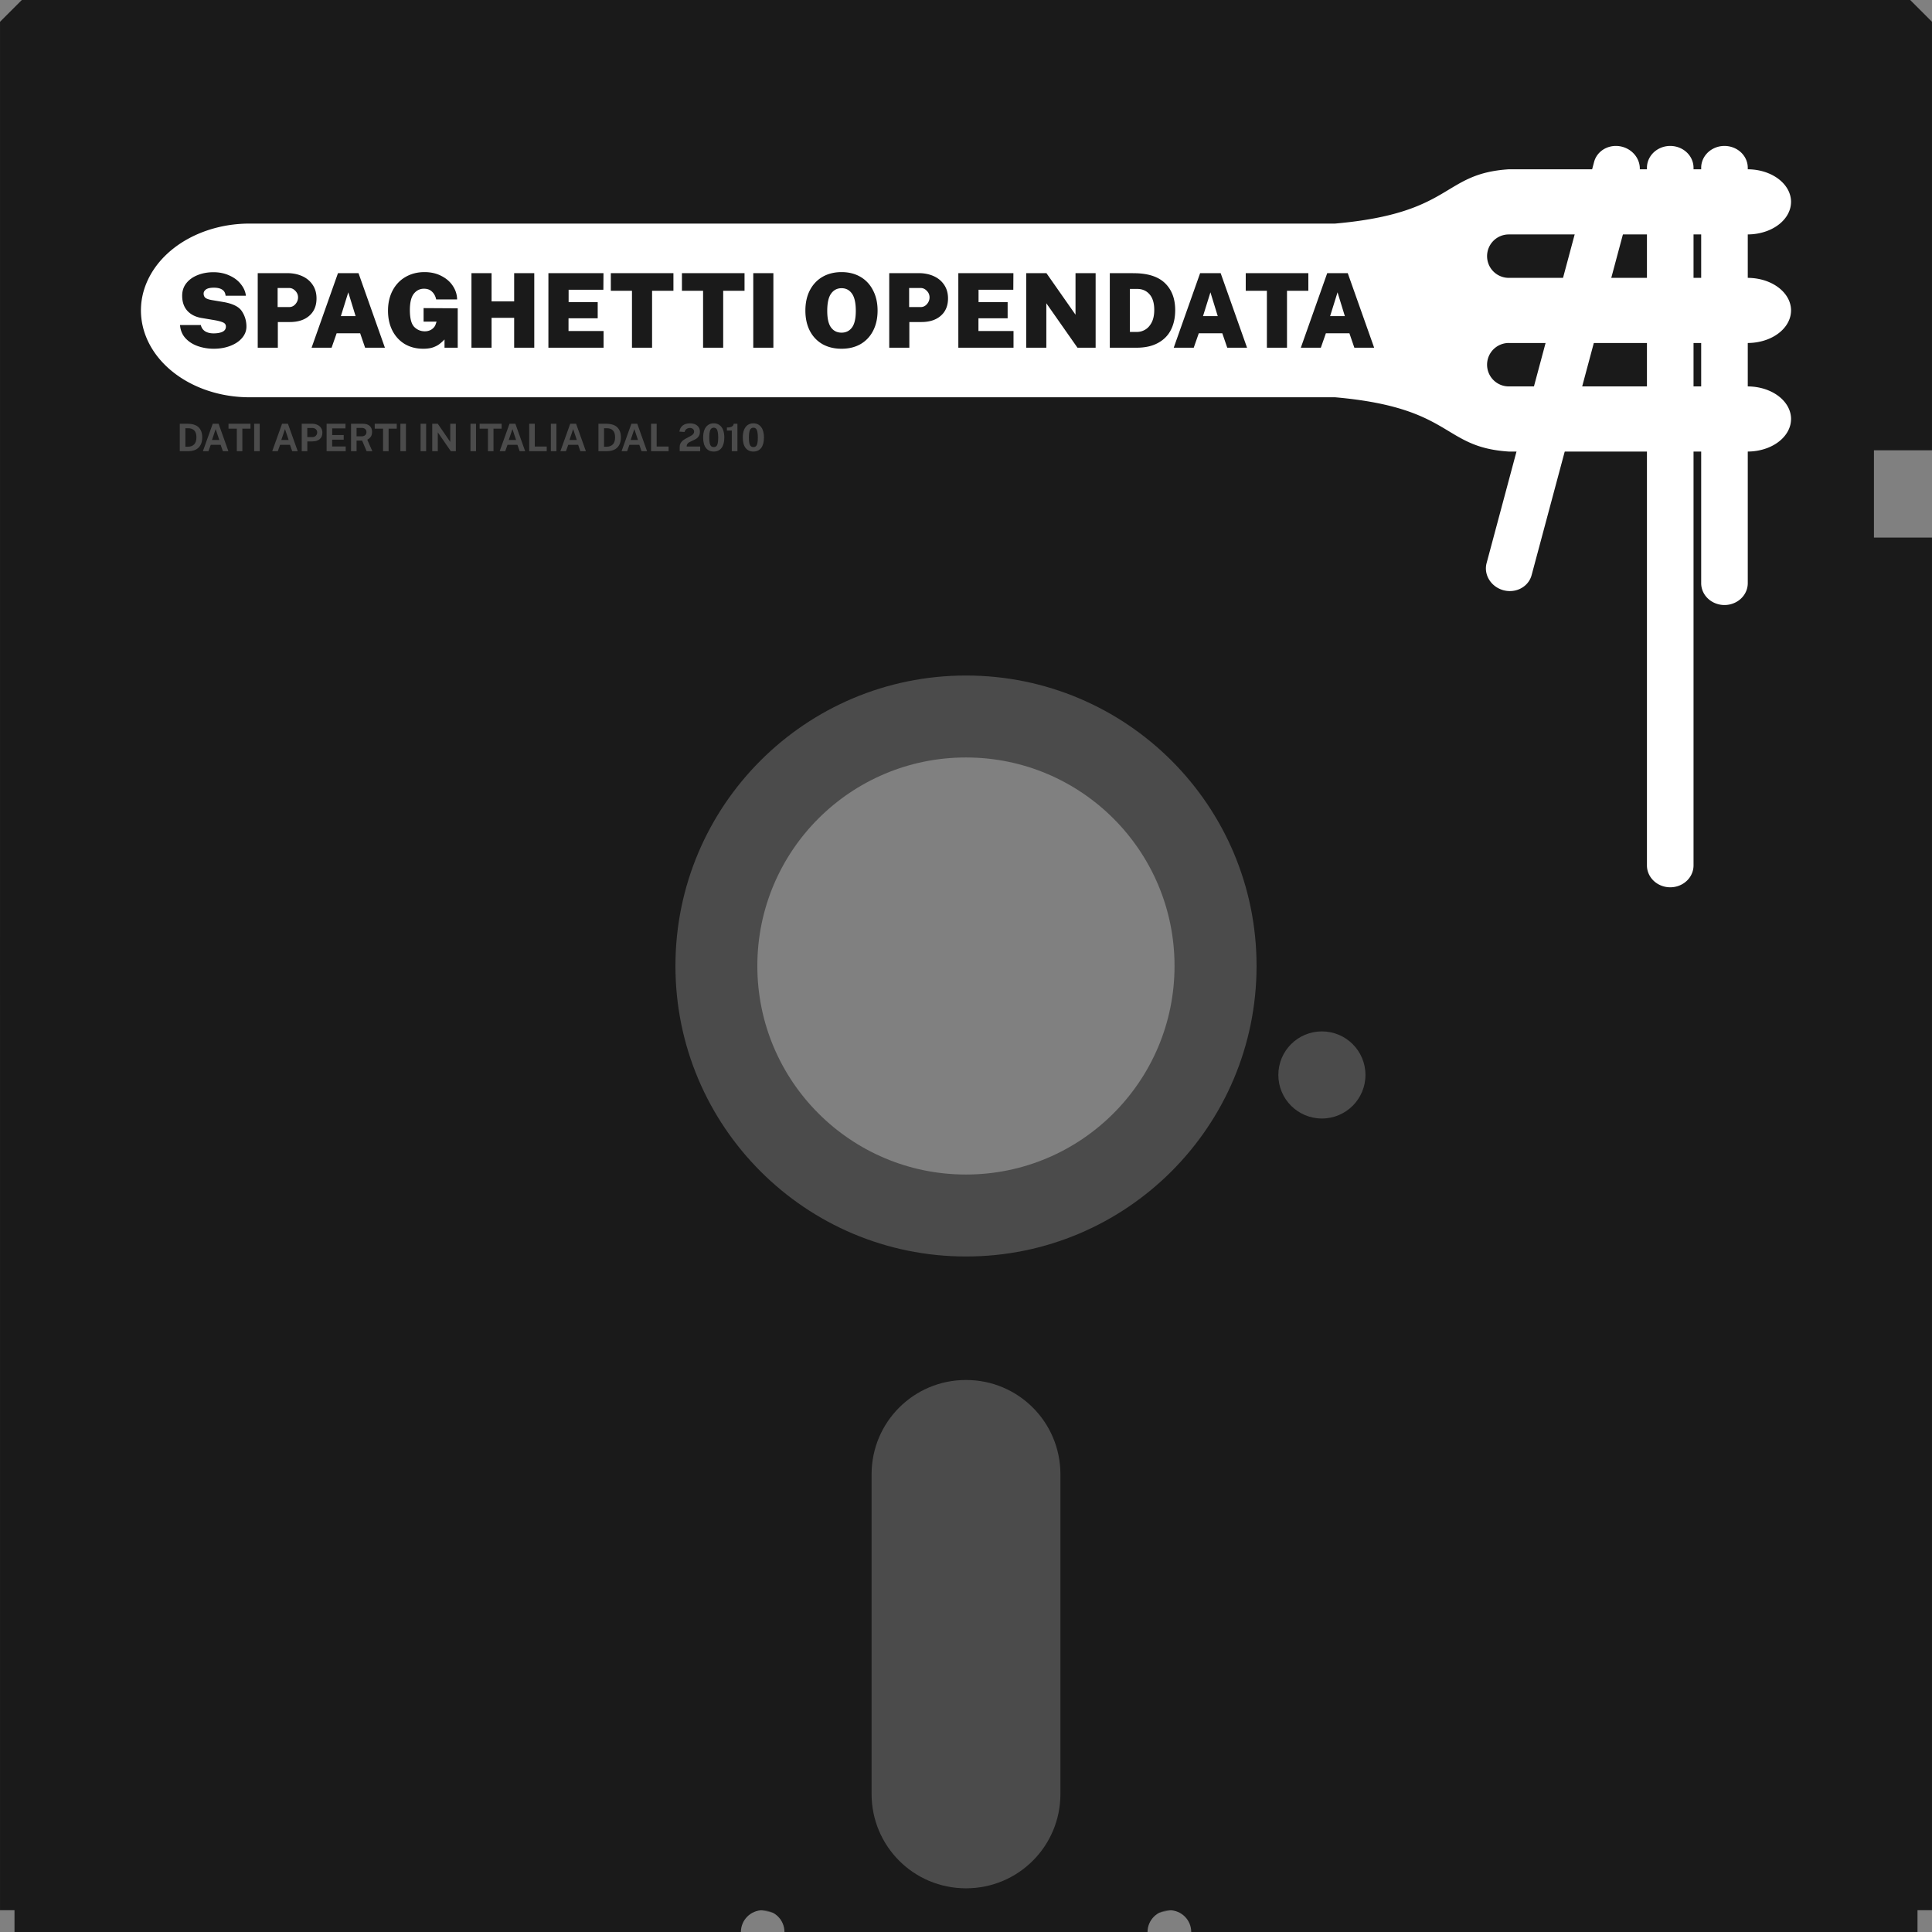 <?xml version="1.0" encoding="UTF-8" standalone="no"?>
<!-- Created with Inkscape (http://www.inkscape.org/) -->

<svg
   xmlns:dc="http://purl.org/dc/elements/1.1/"
   xmlns:cc="http://creativecommons.org/ns#"
   xmlns:rdf="http://www.w3.org/1999/02/22-rdf-syntax-ns#"
   xmlns:svg="http://www.w3.org/2000/svg"
   xmlns="http://www.w3.org/2000/svg"
   xmlns:sodipodi="http://sodipodi.sourceforge.net/DTD/sodipodi-0.dtd"
   xmlns:inkscape="http://www.inkscape.org/namespaces/inkscape"
   width="610"
   height="610"
   id="svg2"
   version="1.1"
   inkscape:version="0.92.2 5c3e80d, 2017-08-06"
   sodipodi:docname="Spaghetti_open_data_logo2019__floppy.svg"
   inkscape:export-filename="/Users/lucacorsato/Documents/lavori/spaghetti open data 2019/png/Spaghetti_open_data_logo2019__floppy.png"
   inkscape:export-xdpi="300"
   inkscape:export-ydpi="300">
  <rect width="100%" height="100%" fill="#808080" stroke="none"/>
  <defs
     id="defs4">
    <linearGradient
       id="linearGradient3874">
      <stop
         style="stop-color:#0f0f0f;stop-opacity:1;"
         offset="0"
         id="stop3876" />
      <stop
         style="stop-color:#4b4b4b;stop-opacity:1;"
         offset="1"
         id="stop3878" />
    </linearGradient>
  </defs>
  <sodipodi:namedview
     id="base"
     pagecolor="#ffffff"
     bordercolor="#666666"
     borderopacity="1.0"
     inkscape:pageopacity="0.0"
     inkscape:pageshadow="2"
     inkscape:zoom="1.4142136"
     inkscape:cx="122.92036"
     inkscape:cy="453.95191"
     inkscape:document-units="mm"
     inkscape:current-layer="layer1"
     showgrid="false"
     inkscape:window-width="1920"
     inkscape:window-height="1097"
     inkscape:window-x="0"
     inkscape:window-y="1"
     inkscape:window-maximized="1"
     units="cm"
     inkscape:snap-bbox="true"
     inkscape:bbox-paths="true"
     inkscape:bbox-nodes="true"
     inkscape:snap-bbox-edge-midpoints="true"
     inkscape:snap-bbox-midpoints="true"
     inkscape:object-paths="true"
     inkscape:snap-intersection-paths="true"
     inkscape:snap-smooth-nodes="true"
     inkscape:snap-midpoints="true"
     inkscape:snap-object-midpoints="true"
     inkscape:snap-center="true"
     inkscape:snap-text-baseline="true"
     inkscape:snap-page="true"
     inkscape:snap-global="false" />
  <g
     inkscape:label="Layer 1"
     inkscape:groupmode="layer"
     id="layer1"
     transform="translate(0,-442.361)">
    <path
       style="fill:#4b4b4b;fill-opacity:1;stroke:none;stroke-width:1.304"
       d="M 304.98,442.361 C 136.534,442.361 3.5e-5,578.894 3.5e-5,747.34 c 0,168.446 136.534,305.02 304.98,305.02 168.446,0 305.02,-136.574 305.02,-305.02 0,-168.446 -136.574,-304.98 -305.02,-304.98 z m 0,239.158 c 36.369,0 65.862,29.452 65.862,65.821 0,36.369 -29.493,65.862 -65.862,65.862 -36.369,0 -65.862,-29.493 -65.862,-65.862 0,-36.369 29.493,-65.821 65.862,-65.821 z"
       id="path3861"
       inkscape:connector-curvature="0" />
    <path
       style="fill:#1a1a1a;fill-opacity:1;fill-rule:evenodd;stroke:none;stroke-width:1.294"
       d="M 6.883 0 L 0.006 6.877 L 0.006 603.123 L 4.578 603.123 L 4.578 610 L 233.93 610 C 233.93 606.201 237.007 603.123 240.807 603.123 C 244.606 603.123 247.682 606.201 247.682 610 L 352.408 610 L 362.318 610 C 362.318 606.201 365.435 603.123 369.234 603.123 C 373.034 603.123 376.111 606.201 376.111 610 L 389.865 610 L 419.717 610 L 605.422 610 L 605.422 603.123 L 609.994 603.123 L 609.994 169.721 L 591.67 169.721 L 591.67 142.176 L 609.994 142.176 L 609.994 6.877 L 603.117 0 L 6.883 0 z M 225.357 133.654 C 226.045 133.654 226.637 133.83 227.133 134.182 C 227.637 134.526 228.021 135.033 228.285 135.705 C 228.557 136.377 228.693 137.189 228.693 138.141 C 228.693 139.565 228.4 140.662 227.816 141.43 C 227.232 142.19 226.413 142.57 225.357 142.57 C 224.301 142.57 223.477 142.19 222.885 141.43 C 222.301 140.67 222.01 139.578 222.01 138.154 C 222.01 137.202 222.14 136.389 222.404 135.717 C 222.676 135.037 223.064 134.526 223.568 134.182 C 224.072 133.83 224.669 133.654 225.357 133.654 z M 237.873 133.654 C 238.561 133.654 239.152 133.83 239.648 134.182 C 240.152 134.526 240.537 135.033 240.801 135.705 C 241.073 136.377 241.209 137.189 241.209 138.141 C 241.209 139.565 240.916 140.662 240.332 141.43 C 239.748 142.19 238.929 142.57 237.873 142.57 C 236.817 142.57 235.992 142.19 235.4 141.43 C 234.816 140.67 234.525 139.578 234.525 138.154 C 234.525 137.202 234.656 136.389 234.92 135.717 C 235.192 135.037 235.58 134.526 236.084 134.182 C 236.588 133.83 237.185 133.654 237.873 133.654 z M 217.867 133.666 C 218.491 133.666 219.04 133.774 219.512 133.99 C 219.984 134.206 220.348 134.51 220.604 134.902 C 220.86 135.294 220.986 135.753 220.986 136.281 C 220.986 136.857 220.871 137.329 220.639 137.697 C 220.415 138.057 220.142 138.337 219.822 138.537 C 219.502 138.737 219.086 138.95 218.574 139.174 C 218.174 139.342 217.859 139.493 217.627 139.629 C 217.395 139.757 217.199 139.925 217.039 140.133 C 216.887 140.341 216.807 140.598 216.799 140.902 L 216.799 140.986 L 221.07 140.986 L 221.07 142.461 L 214.604 142.461 L 214.604 141.154 C 214.604 140.618 214.727 140.161 214.975 139.785 C 215.231 139.401 215.535 139.093 215.887 138.861 C 216.247 138.621 216.715 138.358 217.291 138.07 C 217.723 137.846 218.059 137.662 218.299 137.518 C 218.547 137.366 218.75 137.19 218.91 136.99 C 219.07 136.782 219.15 136.549 219.15 136.293 C 219.15 135.925 219.024 135.638 218.768 135.43 C 218.512 135.222 218.194 135.117 217.818 135.117 C 217.434 135.117 217.091 135.222 216.787 135.43 C 216.491 135.63 216.271 135.949 216.127 136.389 L 214.508 136.281 C 214.612 135.481 214.948 134.845 215.516 134.373 C 216.092 133.901 216.875 133.666 217.867 133.666 z M 56.764 133.785 C 57.996 133.785 58.859 133.789 59.355 133.797 C 60.891 133.829 62.024 134.217 62.752 134.961 C 63.488 135.705 63.855 136.746 63.855 138.082 C 63.855 139.466 63.475 140.541 62.715 141.309 C 61.955 142.077 60.815 142.461 59.295 142.461 L 56.764 142.461 L 56.764 133.785 z M 67.168 133.785 L 69.016 133.785 L 72.111 142.461 L 70.371 142.461 L 69.664 140.445 L 66.543 140.445 L 65.812 142.461 L 64.061 142.461 L 67.168 133.785 z M 72.143 133.785 L 79.092 133.785 L 79.092 135.346 L 76.523 135.346 L 76.523 142.461 L 74.771 142.461 L 74.771 135.346 L 72.143 135.346 L 72.143 133.785 z M 80.248 133.785 L 82 133.785 L 82 142.461 L 80.248 142.461 L 80.248 133.785 z M 89.059 133.785 L 90.906 133.785 L 94.002 142.461 L 92.262 142.461 L 91.555 140.445 L 88.434 140.445 L 87.703 142.461 L 85.951 142.461 L 89.059 133.785 z M 95.271 133.785 L 98.463 133.785 C 99.103 133.785 99.67 133.897 100.166 134.121 C 100.67 134.337 101.067 134.662 101.355 135.094 C 101.643 135.518 101.787 136.029 101.787 136.629 C 101.787 137.485 101.507 138.157 100.947 138.645 C 100.387 139.125 99.635 139.365 98.691 139.365 L 97.035 139.365 L 97.035 142.461 L 95.271 142.461 L 95.271 133.785 z M 103.123 133.785 L 109.086 133.785 L 109.074 135.262 L 104.887 135.262 L 104.887 137.361 L 108.523 137.361 L 108.523 138.812 L 104.875 138.812 L 104.875 140.961 L 109.146 140.973 L 109.146 142.461 L 103.123 142.461 L 103.123 133.785 z M 110.834 133.785 L 114.494 133.785 C 115.494 133.785 116.242 134.018 116.738 134.482 C 117.234 134.946 117.48 135.577 117.48 136.377 C 117.48 137.009 117.341 137.518 117.061 137.902 C 116.789 138.286 116.421 138.594 115.957 138.826 L 117.564 142.461 L 115.754 142.461 L 114.338 139.113 L 112.586 139.113 L 112.586 142.461 L 110.834 142.461 L 110.834 133.785 z M 118.314 133.785 L 125.264 133.785 L 125.264 135.346 L 122.695 135.346 L 122.695 142.461 L 120.943 142.461 L 120.943 135.346 L 118.314 135.346 L 118.314 133.785 z M 126.42 133.785 L 128.172 133.785 L 128.172 142.461 L 126.42 142.461 L 126.42 133.785 z M 132.795 133.785 L 134.547 133.785 L 134.547 142.461 L 132.795 142.461 L 132.795 133.785 z M 136.475 133.785 L 138.215 133.785 L 142.162 139.533 L 142.162 133.785 L 143.926 133.785 L 143.926 142.461 L 142.342 142.461 L 138.227 136.498 L 138.227 142.461 L 136.475 142.461 L 136.475 133.785 z M 148.545 133.785 L 150.297 133.785 L 150.297 142.461 L 148.545 142.461 L 148.545 133.785 z M 151.432 133.785 L 158.381 133.785 L 158.381 135.346 L 155.812 135.346 L 155.812 142.461 L 154.061 142.461 L 154.061 135.346 L 151.432 135.346 L 151.432 133.785 z M 160.871 133.785 L 162.719 133.785 L 165.814 142.461 L 164.074 142.461 L 163.367 140.445 L 160.246 140.445 L 159.516 142.461 L 157.764 142.461 L 160.871 133.785 z M 167.084 133.785 L 168.848 133.785 L 168.848 140.986 L 172.615 140.986 L 172.615 142.461 L 167.084 142.461 L 167.084 133.785 z M 173.928 133.785 L 175.68 133.785 L 175.68 142.461 L 173.928 142.461 L 173.928 133.785 z M 180.043 133.785 L 181.891 133.785 L 184.986 142.461 L 183.246 142.461 L 182.539 140.445 L 179.418 140.445 L 178.688 142.461 L 176.936 142.461 L 180.043 133.785 z M 188.951 133.785 C 190.183 133.785 191.047 133.789 191.543 133.797 C 193.079 133.829 194.211 134.217 194.939 134.961 C 195.675 135.705 196.043 136.746 196.043 138.082 C 196.043 139.466 195.662 140.541 194.902 141.309 C 194.142 142.077 193.002 142.461 191.482 142.461 L 188.951 142.461 L 188.951 133.785 z M 199.355 133.785 L 201.203 133.785 L 204.299 142.461 L 202.559 142.461 L 201.852 140.445 L 198.73 140.445 L 198 142.461 L 196.248 142.461 L 199.355 133.785 z M 205.568 133.785 L 207.332 133.785 L 207.332 140.986 L 211.1 140.986 L 211.1 142.461 L 205.568 142.461 L 205.568 133.785 z M 231.666 133.785 L 232.83 133.785 L 232.83 142.461 L 231.055 142.461 L 231.055 135.934 L 229.506 135.934 L 229.506 134.973 C 230.226 134.973 230.754 134.874 231.09 134.674 C 231.434 134.474 231.626 134.177 231.666 133.785 z M 225.346 135.045 C 224.842 135.045 224.482 135.286 224.266 135.766 C 224.05 136.246 223.941 137.042 223.941 138.154 C 223.941 138.882 223.984 139.466 224.072 139.906 C 224.168 140.338 224.318 140.654 224.518 140.854 C 224.726 141.054 225.005 141.154 225.357 141.154 C 225.709 141.154 225.986 141.054 226.186 140.854 C 226.394 140.654 226.541 140.338 226.629 139.906 C 226.717 139.474 226.762 138.89 226.762 138.154 C 226.762 137.402 226.713 136.802 226.617 136.354 C 226.529 135.898 226.382 135.565 226.174 135.357 C 225.966 135.149 225.69 135.045 225.346 135.045 z M 237.861 135.045 C 237.357 135.045 236.997 135.286 236.781 135.766 C 236.565 136.246 236.457 137.042 236.457 138.154 C 236.457 138.882 236.5 139.466 236.588 139.906 C 236.684 140.338 236.833 140.654 237.033 140.854 C 237.241 141.054 237.521 141.154 237.873 141.154 C 238.225 141.154 238.501 141.054 238.701 140.854 C 238.909 140.654 239.057 140.338 239.145 139.906 C 239.233 139.474 239.277 138.89 239.277 138.154 C 239.277 137.402 239.229 136.802 239.133 136.354 C 239.045 135.898 238.897 135.565 238.689 135.357 C 238.481 135.149 238.205 135.045 237.861 135.045 z M 112.586 135.117 L 112.586 137.77 L 114.182 137.77 C 114.646 137.77 115.013 137.644 115.285 137.396 C 115.565 137.148 115.705 136.826 115.705 136.426 C 115.705 136.026 115.573 135.709 115.309 135.477 C 115.053 135.237 114.721 135.117 114.312 135.117 L 112.586 135.117 z M 97.023 135.129 L 97.023 138.01 L 98.643 138.01 C 99.075 138.01 99.431 137.87 99.711 137.59 C 99.999 137.31 100.143 136.957 100.143 136.533 C 100.143 136.109 99.999 135.77 99.711 135.514 C 99.423 135.258 99.059 135.129 98.619 135.129 L 97.023 135.129 z M 58.527 135.201 L 58.527 141.045 L 59.332 141.045 C 60.14 141.045 60.787 140.81 61.275 140.338 C 61.771 139.858 62.02 139.102 62.02 138.07 C 62.02 137.086 61.786 136.36 61.322 135.896 C 60.866 135.432 60.211 135.201 59.355 135.201 L 58.527 135.201 z M 190.715 135.201 L 190.715 141.045 L 191.52 141.045 C 192.328 141.045 192.975 140.81 193.463 140.338 C 193.959 139.858 194.207 139.102 194.207 138.07 C 194.207 137.086 193.974 136.36 193.51 135.896 C 193.054 135.432 192.399 135.201 191.543 135.201 L 190.715 135.201 z M 68.092 135.477 L 66.928 138.922 L 69.244 138.922 L 68.092 135.477 z M 89.982 135.477 L 88.818 138.922 L 91.135 138.922 L 89.982 135.477 z M 161.795 135.477 L 160.631 138.922 L 162.947 138.922 L 161.795 135.477 z M 180.967 135.477 L 179.803 138.922 L 182.119 138.922 L 180.967 135.477 z M 200.279 135.477 L 199.115 138.922 L 201.432 138.922 L 200.279 135.477 z M 305 213.283 C 355.661 213.283 396.74 254.322 396.74 304.98 C 396.74 355.639 355.661 396.717 305 396.717 C 254.339 396.717 213.26 355.639 213.26 304.98 C 213.26 254.322 254.339 213.283 305 213.283 z M 417.371 325.648 C 424.97 325.648 431.123 331.802 431.123 339.4 C 431.123 346.999 424.97 353.154 417.371 353.154 C 409.772 353.154 403.617 346.999 403.617 339.4 C 403.617 331.802 409.772 325.648 417.371 325.648 z M 305 435.709 C 321.516 435.709 334.812 449.004 334.812 465.52 L 334.812 566.396 C 334.812 582.912 321.516 596.207 305 596.207 C 288.484 596.207 275.188 582.912 275.188 566.396 L 275.188 465.52 C 275.188 449.004 288.484 435.709 305 435.709 z "
       transform="translate(0,442.361)"
       id="rect2985" />
    <g
       id="g1318"
       transform="translate(1841.91,587.529)" />
    <g
       id="g1320"
       transform="translate(1841.91,587.529)" />
    <g
       id="g1322"
       transform="translate(1841.91,587.529)" />
    <g
       id="g1324"
       transform="translate(1841.91,587.529)" />
    <g
       id="g1326"
       transform="translate(1841.91,587.529)" />
    <g
       id="g1328"
       transform="translate(1841.91,587.529)" />
    <g
       id="g1330"
       transform="translate(1841.91,587.529)" />
    <g
       id="g1332"
       transform="translate(1841.91,587.529)" />
    <g
       id="g1334"
       transform="translate(1841.91,587.529)" />
    <g
       id="g1336"
       transform="translate(1841.91,587.529)" />
    <g
       id="g1338"
       transform="translate(1841.91,587.529)" />
    <g
       id="g1340"
       transform="translate(1841.91,587.529)" />
    <g
       id="g1342"
       transform="translate(1841.91,587.529)" />
    <g
       id="g1344"
       transform="translate(1841.91,587.529)" />
    <g
       id="g1346"
       transform="translate(1841.91,587.529)" />
    <path
       inkscape:connector-curvature="0"
       style="opacity:1;fill:#ffffff;fill-opacity:1;stroke:none;stroke-width:2.66;stroke-linecap:round;stroke-linejoin:round;stroke-miterlimit:4;stroke-dasharray:none;stroke-opacity:1"
       d="m 551.785,495.811 -75.408,0.002 c -21.305,1.377 -17.261,13.825 -54.842,17.139 H 78.775 a 34.276,27.421 0 0 0 -3.422,0.139 34.276,27.421 0 0 0 -3.387,0.406 34.276,27.421 0 0 0 -3.318,0.68 34.276,27.421 0 0 0 -3.221,0.939 34.276,27.421 0 0 0 -3.086,1.193 34.276,27.421 0 0 0 -2.918,1.432 34.276,27.421 0 0 0 -2.729,1.658 34.276,27.421 0 0 0 -2.508,1.871 34.276,27.421 0 0 0 -2.26,2.057 34.276,27.421 0 0 0 -1.994,2.229 34.276,27.421 0 0 0 -0.84,1.105 34.276,27.421 0 0 0 -1.562,2.441 34.276,27.421 0 0 0 -1.25,2.551 34.276,27.421 0 0 0 -0.93,2.639 34.276,27.421 0 0 0 -0.592,2.699 34.276,27.421 0 0 0 -0.25,2.734 34.276,27.421 0 0 0 0.092,2.738 34.276,27.421 0 0 0 0.432,2.721 34.276,27.421 0 0 0 0.77,2.672 34.276,27.421 0 0 0 1.098,2.596 34.276,27.421 0 0 0 1.416,2.494 34.276,27.421 0 0 0 0.777,1.139 34.276,27.421 0 0 0 1.859,2.301 34.276,27.421 0 0 0 2.137,2.141 34.276,27.421 0 0 0 2.395,1.963 34.276,27.421 0 0 0 2.625,1.76 34.276,27.421 0 0 0 2.834,1.541 34.276,27.421 0 0 0 3.01,1.309 34.276,27.421 0 0 0 3.16,1.059 34.276,27.421 0 0 0 3.277,0.805 34.276,27.421 0 0 0 3.359,0.533 34.276,27.421 0 0 0 3.41,0.268 34.276,27.421 0 0 0 1.615,0.029 h 342.761 c 37.581,3.314 33.536,15.761 54.842,17.139 h 75.406 a 13.71,10.283 0 0 0 0.648,-0.016 13.71,10.283 0 0 0 1.363,-0.098 13.71,10.283 0 0 0 1.342,-0.203 13.71,10.283 0 0 0 1.311,-0.301 13.71,10.283 0 0 0 1.266,-0.396 13.71,10.283 0 0 0 1.205,-0.488 13.71,10.283 0 0 0 1.133,-0.578 13.71,10.283 0 0 0 1.053,-0.662 13.71,10.283 0 0 0 0.955,-0.734 13.71,10.283 0 0 0 0.856,-0.803 13.71,10.283 0 0 0 0.742,-0.865 13.71,10.283 0 0 0 0.312,-0.426 13.71,10.283 0 0 0 0.566,-0.934 13.71,10.283 0 0 0 0.439,-0.975 13.71,10.283 0 0 0 0.309,-1.002 13.71,10.283 0 0 0 0.17,-1.021 13.71,10.283 0 0 0 0.043,-1.027 13.71,10.283 0 0 0 -0.104,-1.023 13.71,10.283 0 0 0 -0.236,-1.014 13.71,10.283 0 0 0 -0.369,-0.988 13.71,10.283 0 0 0 -0.5,-0.955 13.71,10.283 0 0 0 -0.627,-0.914 13.71,10.283 0 0 0 -0.336,-0.416 13.71,10.283 0 0 0 -0.797,-0.836 13.71,10.283 0 0 0 -0.904,-0.771 13.71,10.283 0 0 0 -1.002,-0.701 13.71,10.283 0 0 0 -1.092,-0.623 13.71,10.283 0 0 0 -1.168,-0.535 13.71,10.283 0 0 0 -1.232,-0.451 13.71,10.283 0 0 0 -1.291,-0.35 13.71,10.283 0 0 0 -1.328,-0.256 13.71,10.283 0 0 0 -1.354,-0.152 13.71,10.283 0 0 0 -1.371,-0.053 h -75.408 a 6.855,6.855 0 0 1 -5.938,-3.43 6.855,6.855 0 0 1 0,-6.853 6.855,6.855 0 0 1 5.938,-3.43 v 0.006 h 75.406 a 13.71,10.283 0 0 0 0.648,-0.016 13.71,10.283 0 0 0 1.363,-0.099 13.71,10.283 0 0 0 1.342,-0.201 13.71,10.283 0 0 0 1.311,-0.301 13.71,10.283 0 0 0 1.266,-0.396 13.71,10.283 0 0 0 1.205,-0.49 13.71,10.283 0 0 0 1.133,-0.576 13.71,10.283 0 0 0 1.053,-0.664 13.71,10.283 0 0 0 0.955,-0.732 13.71,10.283 0 0 0 0.855,-0.805 13.71,10.283 0 0 0 0.742,-0.863 13.71,10.283 0 0 0 0.312,-0.426 13.71,10.283 0 0 0 0.566,-0.936 13.71,10.283 0 0 0 0.439,-0.975 13.71,10.283 0 0 0 0.309,-1.002 13.71,10.283 0 0 0 0.17,-1.02 13.71,10.283 0 0 0 0.043,-1.027 13.71,10.283 0 0 0 -0.104,-1.023 13.71,10.283 0 0 0 -0.236,-1.014 13.71,10.283 0 0 0 -0.369,-0.988 13.71,10.283 0 0 0 -0.5,-0.957 13.71,10.283 0 0 0 -0.627,-0.914 13.71,10.283 0 0 0 -0.336,-0.414 13.71,10.283 0 0 0 -0.797,-0.836 13.71,10.283 0 0 0 -0.904,-0.773 13.71,10.283 0 0 0 -1.002,-0.701 13.71,10.283 0 0 0 -1.092,-0.623 13.71,10.283 0 0 0 -1.168,-0.535 13.71,10.283 0 0 0 -1.232,-0.449 13.71,10.283 0 0 0 -1.291,-0.352 13.71,10.283 0 0 0 -1.328,-0.254 13.71,10.283 0 0 0 -1.354,-0.152 13.71,10.283 0 0 0 -1.371,-0.057 l -75.408,0.003 a 6.855,6.855 0 0 1 -5.937,-3.426 6.855,6.855 0 0 1 0,-6.855 6.855,6.855 0 0 1 5.937,-3.43 h 75.406 a 13.71,10.283 0 0 0 0.648,-0.016 13.71,10.283 0 0 0 1.363,-0.1 13.71,10.283 0 0 0 1.342,-0.201 13.71,10.283 0 0 0 1.311,-0.301 13.71,10.283 0 0 0 1.266,-0.398 13.71,10.283 0 0 0 1.205,-0.488 13.71,10.283 0 0 0 1.133,-0.578 13.71,10.283 0 0 0 1.053,-0.662 13.71,10.283 0 0 0 0.955,-0.732 13.71,10.283 0 0 0 0.854,-0.805 13.71,10.283 0 0 0 0.744,-0.863 13.71,10.283 0 0 0 0.312,-0.426 13.71,10.283 0 0 0 0.566,-0.936 13.71,10.283 0 0 0 0.439,-0.975 13.71,10.283 0 0 0 0.308,-1.002 13.71,10.283 0 0 0 0.17,-1.02 13.71,10.283 0 0 0 0.043,-1.027 13.71,10.283 0 0 0 -0.104,-1.025 13.71,10.283 0 0 0 -0.236,-1.012 13.71,10.283 0 0 0 -0.369,-0.988 13.71,10.283 0 0 0 -0.5,-0.957 13.71,10.283 0 0 0 -0.627,-0.914 13.71,10.283 0 0 0 -0.336,-0.414 13.71,10.283 0 0 0 -0.797,-0.836 13.71,10.283 0 0 0 -0.904,-0.773 13.71,10.283 0 0 0 -1.002,-0.701 13.71,10.283 0 0 0 -1.092,-0.623 13.71,10.283 0 0 0 -1.168,-0.535 13.71,10.283 0 0 0 -1.232,-0.449 13.71,10.283 0 0 0 -1.291,-0.351 13.71,10.283 0 0 0 -1.328,-0.254 13.71,10.283 0 0 0 -1.354,-0.152 13.71,10.283 0 0 0 -1.371,-0.055 z m -417.749,32.463 c 2.019,0 3.81,0.413 5.373,1.238 1.563,0.803 2.767,1.867 3.613,3.191 0.847,1.303 1.281,2.703 1.303,4.201 h -6.609 c -0.217,-1.02 -0.651,-1.836 -1.303,-2.443 -0.63,-0.63 -1.477,-0.943 -2.541,-0.943 -1.303,0 -2.376,0.532 -3.223,1.596 -0.825,1.064 -1.238,2.778 -1.238,5.145 0,2.583 0.455,4.351 1.367,5.307 0.933,0.933 2.053,1.4 3.355,1.4 0.847,0 1.583,-0.216 2.213,-0.65 0.63,-0.456 1.031,-0.976 1.205,-1.562 l 0.293,-0.848 h -4.102 v -4.266 l 10.777,0.064 v 12.439 h -4.168 v -2.605 c -0.564,0.586 -1.108,1.076 -1.629,1.467 -0.499,0.391 -1.171,0.737 -2.018,1.041 -0.847,0.282 -1.867,0.424 -3.061,0.424 -2.214,0 -4.17,-0.499 -5.863,-1.498 -1.672,-1.02 -2.973,-2.442 -3.906,-4.266 -0.912,-1.824 -1.367,-3.907 -1.367,-6.252 0,-2.41 0.488,-4.538 1.465,-6.383 0.977,-1.845 2.334,-3.267 4.07,-4.266 1.758,-1.02 3.756,-1.531 5.992,-1.531 z m 131.681,0 c 2.258,0 4.244,0.499 5.959,1.498 1.715,0.999 3.039,2.42 3.973,4.266 0.955,1.824 1.434,3.951 1.434,6.383 0,2.41 -0.467,4.526 -1.4,6.35 -0.933,1.824 -2.258,3.236 -3.973,4.234 -1.715,0.977 -3.713,1.465 -5.992,1.465 -2.301,0 -4.32,-0.488 -6.057,-1.465 -1.715,-0.999 -3.039,-2.399 -3.973,-4.201 -0.933,-1.824 -1.4,-3.951 -1.4,-6.383 0,-2.431 0.467,-4.559 1.4,-6.383 0.955,-1.845 2.291,-3.267 4.006,-4.266 1.737,-0.999 3.744,-1.498 6.023,-1.498 z m -198.33,0.034 c 1.867,0 3.549,0.346 5.047,1.041 1.52,0.673 2.725,1.586 3.615,2.736 0.912,1.129 1.442,2.344 1.594,3.646 h -6.414 c -0.087,-0.89 -0.445,-1.529 -1.074,-1.92 -0.608,-0.412 -1.488,-0.619 -2.639,-0.619 -1.129,0 -1.954,0.184 -2.475,0.553 -0.499,0.369 -0.748,0.803 -0.748,1.303 0,0.564 0.184,1.01 0.553,1.336 0.369,0.304 1.043,0.543 2.02,0.717 l 3.68,0.617 c 2.996,0.521 4.95,1.51 5.861,2.965 0.933,1.433 1.4,3.027 1.4,4.785 0,1.324 -0.455,2.518 -1.367,3.582 -0.89,1.064 -2.128,1.9 -3.713,2.508 -1.563,0.608 -3.31,0.912 -5.242,0.912 -1.737,0 -3.398,-0.272 -4.982,-0.814 -1.563,-0.543 -2.866,-1.367 -3.908,-2.475 -1.042,-1.129 -1.628,-2.53 -1.758,-4.201 h 6.578 c 0.174,0.825 0.606,1.477 1.301,1.955 0.716,0.456 1.629,0.684 2.736,0.684 1.129,0 2.051,-0.163 2.768,-0.488 0.738,-0.347 1.107,-0.902 1.107,-1.662 0,-0.63 -0.325,-1.073 -0.977,-1.334 -0.651,-0.282 -1.639,-0.533 -2.963,-0.75 l -3.68,-0.617 c -1.91,-0.304 -3.42,-1.054 -4.527,-2.248 -1.107,-1.216 -1.66,-2.812 -1.66,-4.787 0,-1.52 0.434,-2.832 1.303,-3.939 0.89,-1.129 2.084,-1.986 3.582,-2.572 1.498,-0.608 3.159,-0.912 4.982,-0.912 z m 13.988,0.293 h 9.314 c 1.758,0 3.331,0.316 4.721,0.945 1.411,0.63 2.519,1.552 3.322,2.768 0.803,1.194 1.205,2.616 1.205,4.266 0,2.323 -0.76,4.146 -2.279,5.471 -1.498,1.324 -3.551,1.986 -6.156,1.986 h -3.777 v 8.107 h -6.35 z m 25.338,0 h 6.48 l 8.336,23.543 h -6.252 l -1.564,-4.559 h -7.424 l -1.596,4.559 h -6.316 z m 42.142,0 h 6.35 v 8.922 h 7.133 v -8.922 h 6.35 v 23.543 h -6.35 v -9.443 h -7.133 v 9.443 h -6.35 z m 24.295,0 h 17.391 l -0.034,5.242 h -10.975 v 3.908 h 9.184 v 5.113 h -9.215 v 4.004 h 11.07 v 5.275 h -17.422 z m 19.709,0 h 19.766 v 5.568 h -6.74 v 17.975 h -6.35 v -17.975 h -6.676 z m 22.451,0 h 19.766 v 5.568 h -6.74 v 17.975 h -6.35 v -17.975 h -6.676 z m 22.523,0 h 6.35 v 23.543 h -6.35 z m 42.93,0 h 9.312 c 1.758,0 3.333,0.316 4.723,0.945 1.411,0.63 2.517,1.552 3.32,2.768 0.803,1.194 1.205,2.616 1.205,4.266 0,2.323 -0.76,4.146 -2.279,5.471 -1.498,1.324 -3.549,1.986 -6.154,1.986 h -3.777 v 8.107 h -6.35 z m 21.814,0 h 17.389 l -0.029,5.242 h -10.975 v 3.908 h 9.184 v 5.113 h -9.217 v 4.004 h 11.072 v 5.275 h -17.422 z m 21.434,0 h 6.383 l 9.184,13.123 v -13.123 h 6.35 v 23.543 h -5.732 l -9.834,-14.035 v 14.035 h -6.35 z m 26.394,0 h 3.713 c 2.497,0 4.081,0.013 4.754,0.034 4.103,0.152 7.153,1.258 9.15,3.32 2.019,2.062 3.027,4.841 3.027,8.336 0,2.345 -0.444,4.407 -1.334,6.188 -0.89,1.78 -2.258,3.169 -4.103,4.168 -1.824,0.999 -4.081,1.498 -6.773,1.498 h -8.434 z m 28.517,0 h 6.48 l 8.336,23.543 h -6.252 l -1.564,-4.559 h -7.424 l -1.596,4.559 h -6.316 z m 14.404,0 h 19.766 v 5.568 h -6.74 v 17.975 h -6.35 v -17.975 h -6.676 z m 25.726,0 h 6.48 l 8.336,23.543 h -6.252 l -1.562,-4.559 h -7.424 l -1.596,4.559 h -6.318 z m -331.394,4.689 v 6.023 h 3.646 c 0.782,0 1.444,-0.314 1.986,-0.943 0.543,-0.63 0.814,-1.336 0.814,-2.117 0,-0.803 -0.293,-1.498 -0.879,-2.084 -0.564,-0.586 -1.205,-0.879 -1.922,-0.879 z m 199.388,0 v 6.023 h 3.646 c 0.782,0 1.444,-0.314 1.986,-0.943 0.543,-0.63 0.814,-1.336 0.814,-2.117 0,-0.803 -0.293,-1.498 -0.879,-2.084 -0.564,-0.586 -1.205,-0.879 -1.922,-0.879 z m -21.332,0.065 c -1.389,0 -2.495,0.576 -3.32,1.727 -0.803,1.129 -1.205,2.941 -1.205,5.437 0,2.41 0.402,4.157 1.205,5.242 0.803,1.085 1.909,1.629 3.32,1.629 1.389,0 2.486,-0.543 3.289,-1.629 0.803,-1.085 1.205,-2.832 1.205,-5.242 0,-2.497 -0.402,-4.309 -1.205,-5.437 -0.803,-1.151 -1.9,-1.727 -3.289,-1.727 z m 91.039,0.229 v 13.578 h 2.279 c 0.868,0 1.716,-0.237 2.541,-0.715 0.825,-0.478 1.508,-1.239 2.051,-2.281 0.543,-1.042 0.814,-2.366 0.814,-3.973 0,-2.127 -0.488,-3.754 -1.465,-4.883 -0.977,-1.151 -2.292,-1.727 -3.941,-1.727 z m -246.787,1.074 -2.344,7.521 h 4.656 z m 272.21,0 -2.344,7.521 h 4.656 z m 40.133,0 -2.346,7.521 h 4.656 z"
       id="path1485" />
    <g
       style="fill:#ffffff;fill-opacity:1"
       transform="matrix(3.228,0,0,3.228,44.5,-181.858)"
       id="g1493">
      <path
         id="path1487"
         d="m 154.835,207.651 a 2.278,2.138 0 0 0 -1.086,0.286 2.278,2.138 0 0 0 -1.14,1.851 v 40.629 a 2.278,2.138 0 0 0 1.14,1.851 2.278,2.138 0 0 0 2.278,0 2.278,2.138 0 0 0 1.139,-1.851 V 209.789 a 2.278,2.138 0 0 0 -1.139,-1.851 2.278,2.138 0 0 0 -1.193,-0.286 z"
         style="opacity:1;fill:#ffffff;fill-opacity:1;stroke:none;stroke-width:0.322;stroke-linecap:round;stroke-linejoin:round;stroke-miterlimit:4;stroke-dasharray:none;stroke-opacity:1"
         inkscape:connector-curvature="0" />
      <path
         style="opacity:1;fill:#ffffff;fill-opacity:1;stroke:none;stroke-width:0.322;stroke-linecap:round;stroke-linejoin:round;stroke-miterlimit:4;stroke-dasharray:none;stroke-opacity:1"
         d="m 149.53,207.651 a 2.278,2.138 0 0 0 -1.086,0.286 2.278,2.138 0 0 0 -1.14,1.851 v 27.608 13.022 27.608 a 2.278,2.138 0 0 0 1.14,1.851 2.278,2.138 0 0 0 2.278,0 2.278,2.138 0 0 0 1.139,-1.851 V 250.418 237.396 209.789 a 2.278,2.138 0 0 0 -1.139,-1.851 2.278,2.138 0 0 0 -1.193,-0.286 z"
         id="path1489"
         inkscape:connector-curvature="0" />
      <path
         inkscape:connector-curvature="0"
         style="opacity:1;fill:#ffffff;fill-opacity:1;stroke:none;stroke-width:0.322;stroke-linecap:round;stroke-linejoin:round;stroke-miterlimit:4;stroke-dasharray:none;stroke-opacity:1"
         d="m 144.84,207.72 a 2.278,2.138 15 0 0 -1.123,-0.005 2.278,2.138 15 0 0 -1.58,1.493 l -10.516,39.245 a 2.278,2.138 15 0 0 0.622,2.083 2.278,2.138 15 0 0 2.201,0.59 2.278,2.138 15 0 0 1.579,-1.493 l 10.516,-39.245 a 2.278,2.138 15 0 0 -0.621,-2.083 2.278,2.138 15 0 0 -1.078,-0.585 z"
         id="path1491" />
    </g>
  </g>
</svg>
